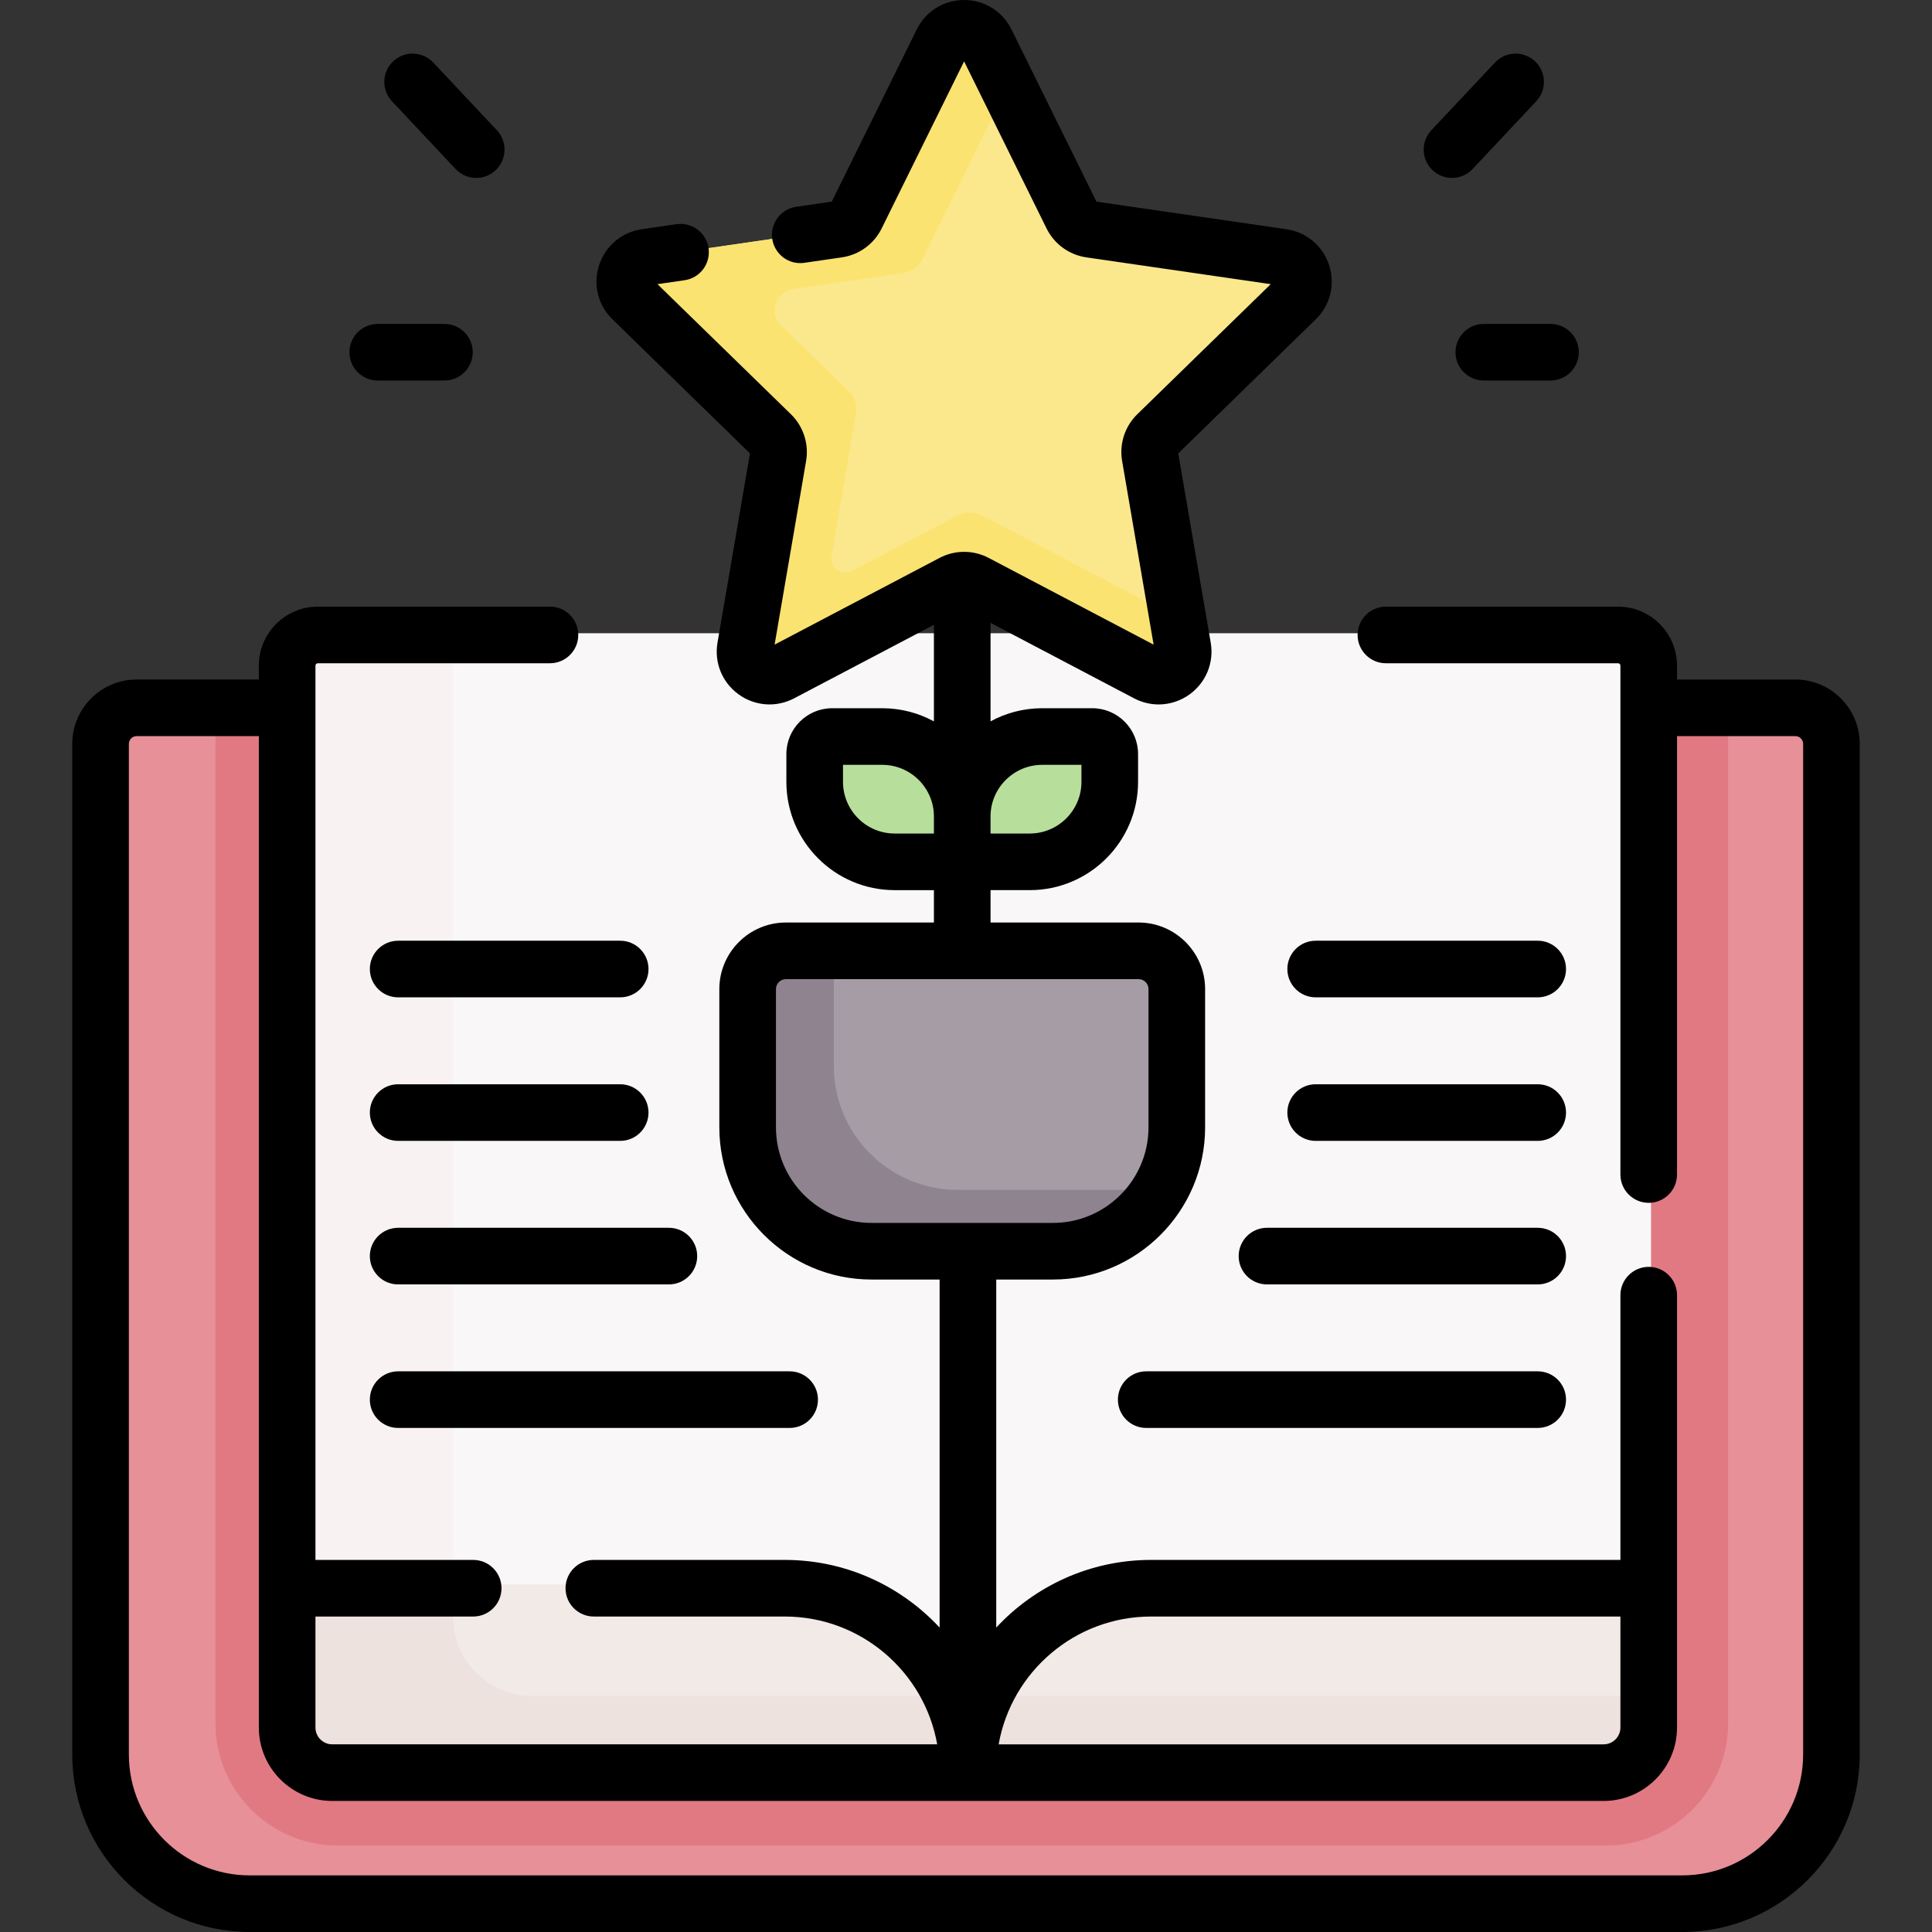 <svg id="Capa_1" enable-background="new 0 0 511.866 511.866" height="512" viewBox="0 0 511.866 511.866" width="512" xmlns="http://www.w3.org/2000/svg"><rect x="0" y="0" width="511.866" height="511.866" fill="#333333" stroke="none"/><g><g><path d="m476.2 187.043c5.266 0 9.535 4.269 9.535 9.535v267.152c0 21.781-17.657 39.438-39.438 39.438h-378.684c-21.781 0-39.438-17.657-39.438-39.438v-267.152c0-5.266 4.269-9.535 9.535-9.535z" fill="#e79098"/><path d="m57.085 187.043v269.553c0 17.841 14.51 32.355 32.345 32.355h336.072c17.835 0 32.345-14.514 32.345-32.355v-269.553z" fill="#e17983"/><path d="m429.32 167.775h-343.709c-4.482 0-8.107 3.635-8.107 8.117v243.886l110.762 40.457 69.199 7.959 165.853-29.939 14.108-18.477v-243.886c.001-4.482-3.624-8.117-8.106-8.117z" fill="#f9f7f7"/><g><g id="XMLID_294_"><g><g><path d="m120.012 428.382v-260.607h-34.401c-4.482 0-8.107 3.635-8.107 8.117v243.886l43.887 16.03c-.877-2.311-1.379-4.807-1.379-7.426z" fill="#f8f3f2"/></g><g fill="#f2eae7"><path d="m257.466 468.194v.337h-168.036c-6.585 0-11.925-5.34-11.925-11.935v-36.817h131.545c26.74-.001 48.416 21.675 48.416 48.415z"/><path d="m437.427 419.778v36.817c0 6.596-5.34 11.935-11.925 11.935h-168.036v-.337c0-26.74 21.676-48.416 48.416-48.416h131.545z"/></g></g></g></g><path d="m261.279 449.329c-2.455 5.797-3.813 12.172-3.813 18.865v.337h168.036c6.585 0 11.925-5.34 11.925-11.935v-7.266h-176.148z" fill="#ede2dd"/><path d="m140.959 449.329c-11.569 0-20.947-9.378-20.947-20.947v-8.604h-42.507v36.817c0 6.596 5.34 11.935 11.925 11.935h168.036v-.337c0-6.692-1.358-13.067-3.813-18.865h-112.694z" fill="#ede2dd"/><g><path d="m278.962 331.501h-48.057c-18.126 0-32.821-14.694-32.821-32.821v-36.63c0-5.598 4.538-10.136 10.136-10.136h93.426c5.598 0 10.136 4.538 10.136 10.136v36.63c0 18.127-14.694 32.821-32.82 32.821z" fill="#a59ca6"/><path d="m301.798 315.246h-48.057c-18.126 0-32.821-14.694-32.821-32.82v-30.511h-12.7c-5.598 0-10.136 4.538-10.136 10.136v36.63c0 18.126 14.694 32.821 32.821 32.821h48.057c12.297 0 23.007-6.767 28.629-16.775-1.882.335-3.816.519-5.793.519z" fill="#8f8390"/><path d="m261.259 11.122 22.747 46.09c.946 1.918 2.776 3.247 4.892 3.554l50.864 7.391c5.329.774 7.457 7.324 3.601 11.082l-36.805 35.876c-1.531 1.493-2.23 3.643-1.869 5.751l8.689 50.658c.91 5.308-4.661 9.355-9.427 6.849l-45.494-23.918c-1.893-.995-4.154-.995-6.047 0l-45.494 23.918c-4.767 2.506-10.338-1.542-9.427-6.849l8.689-50.658c.361-2.108-.337-4.258-1.869-5.751l-36.806-35.875c-3.856-3.759-1.728-10.308 3.601-11.082l50.864-7.391c2.116-.308 3.946-1.637 4.892-3.554l22.747-46.09c2.383-4.83 9.269-4.83 11.652-.001z" fill="#fbe88c"/><path d="m313.378 171.525-1.326-7.734-51.542-27.097c-2.225-1.17-4.884-1.17-7.109 0l-27.701 14.564c-2.713 1.426-5.884-.877-5.366-3.898l6.492-37.853c.361-2.108-.337-4.258-1.869-5.751l-17.965-17.511c-3.368-3.283-1.509-9.002 3.145-9.678l29.324-4.261c2.116-.308 3.946-1.637 4.892-3.554l22.673-45.941-5.768-11.688c-2.383-4.829-9.27-4.829-11.653 0l-22.747 46.09c-.947 1.918-2.776 3.247-4.892 3.554l-50.864 7.391c-5.329.774-7.457 7.323-3.601 11.083l36.805 35.876c1.531 1.492 2.23 3.643 1.869 5.751l-8.688 50.658c-.91 5.308 4.661 9.356 9.428 6.85l45.494-23.917c1.893-.995 4.154-.995 6.047 0l45.494 23.918c4.767 2.503 10.338-1.544 9.428-6.852z" fill="#fbe372"/><g fill="#b8de9c"><path d="m272.826 228.334h-17.893v-12.001c0-11.706 9.49-21.195 21.195-21.195h13.25c2.564 0 4.643 2.079 4.643 4.643v7.358c.001 11.706-9.489 21.195-21.195 21.195z"/><path d="m237.04 228.334h17.893v-12.001c0-11.706-9.489-21.195-21.195-21.195h-13.25c-2.564 0-4.643 2.079-4.643 4.643v7.358c-.001 11.706 9.489 21.195 21.195 21.195z"/></g></g></g><g><path d="m475.668 180.034h-31.355v-3.676c0-8.62-7.013-15.633-15.633-15.633h-61.496c-4.143 0-7.5 3.357-7.5 7.5s3.357 7.5 7.5 7.5h61.496c.349 0 .633.284.633.633v134.823c0 4.143 3.357 7.5 7.5 7.5s7.5-3.357 7.5-7.5v-116.147h31.355c1.134 0 2.056.922 2.056 2.056v267.75c0 17.659-14.366 32.026-32.025 32.026h-379.532c-17.659 0-32.025-14.367-32.025-32.026v-267.75c0-1.134.922-2.056 2.056-2.056h32.379v262.66c0 10.727 8.727 19.453 19.452 19.453h336.831c10.727 0 19.453-8.727 19.453-19.453v-114.55c0-4.143-3.357-7.5-7.5-7.5s-7.5 3.357-7.5 7.5v70.142h-124.344c-16.188 0-30.787 6.91-41.024 17.925v-92.21h15.017c22.233 0 40.321-18.088 40.321-40.32v-36.63c0-9.725-7.912-17.637-17.637-17.637h-39.213v-8.58h10.394c15.822 0 28.695-12.873 28.695-28.695v-7.358c0-6.695-5.447-12.143-12.144-12.143h-13.25c-4.956 0-9.623 1.264-13.695 3.485v-26.102l38.027 19.992c2.066 1.086 4.303 1.623 6.527 1.623 2.89 0 5.761-.906 8.215-2.689 4.342-3.154 6.475-8.4 5.566-13.689l-8.599-50.138 36.427-35.509c3.844-3.746 5.201-9.244 3.543-14.349s-5.988-8.755-11.3-9.526l-50.342-7.314-22.511-45.618c-2.375-4.814-7.186-7.804-12.553-7.804s-10.178 2.99-12.552 7.803l-22.514 45.618-9.422 1.368c-4.099.595-6.939 4.4-6.344 8.5s4.415 6.95 8.5 6.344l9.945-1.444c4.561-.663 8.5-3.526 10.538-7.657l21.848-44.268 21.848 44.267c2.038 4.132 5.978 6.995 10.539 7.658l48.853 7.099-35.349 34.458c-3.3 3.216-4.806 7.847-4.026 12.39l8.345 48.655-43.695-22.972c-4.078-2.145-8.949-2.145-13.027 0l-43.695 22.972 8.346-48.656c.778-4.542-.728-9.173-4.026-12.388l-35.35-34.459 7.186-1.044c4.099-.595 6.939-4.4 6.344-8.5s-4.405-6.942-8.5-6.344l-9.197 1.336c-5.312.771-9.642 4.422-11.3 9.526s-.301 10.603 3.542 14.348l36.428 35.51-8.599 50.137c-.908 5.29 1.225 10.536 5.566 13.69 4.342 3.155 9.99 3.562 14.742 1.066l37.027-19.466v25.577c-4.073-2.222-8.739-3.485-13.695-3.485h-13.25c-6.696 0-12.144 5.447-12.144 12.143v7.358c0 15.822 12.873 28.695 28.695 28.695h10.394v8.58h-39.214c-9.725 0-17.637 7.912-17.637 17.637v36.63c0 22.232 18.088 40.32 40.321 40.32h18.04v92.21c-10.237-11.016-24.836-17.925-41.024-17.925h-50.588c-4.143 0-7.5 3.357-7.5 7.5s3.357 7.5 7.5 7.5h50.588c20.177 0 36.986 14.646 40.385 33.861h-160.276c-2.455 0-4.452-1.998-4.452-4.453v-29.408h41.794c4.143 0 7.5-3.357 7.5-7.5s-3.357-7.5-7.5-7.5h-41.794v-236.929c0-.349.283-.633.632-.633h61.497c4.143 0 7.5-3.357 7.5-7.5s-3.357-7.5-7.5-7.5h-61.498c-8.619 0-15.632 7.013-15.632 15.633v3.676h-32.378c-9.404 0-17.056 7.651-17.056 17.056v267.75c0 25.931 21.096 47.026 47.025 47.026h379.531c25.93 0 47.025-21.096 47.025-47.026v-267.75c.001-9.404-7.65-17.056-17.055-17.056zm-170.699 248.252h124.344v29.408c0 2.455-1.998 4.453-4.453 4.453h-160.276c3.399-19.215 20.208-33.861 40.385-33.861zm-42.536-211.953c0-7.552 6.144-13.695 13.695-13.695h10.394v4.501c0 7.552-6.144 13.695-13.695 13.695h-10.394zm-25.393 4.501c-7.552 0-13.695-6.144-13.695-13.695v-4.501h10.394c7.552 0 13.695 6.144 13.695 13.695v4.501zm-6.135 103.167c-13.962 0-25.321-11.358-25.321-25.32v-36.63c0-1.454 1.183-2.637 2.637-2.637h93.426c1.454 0 2.637 1.183 2.637 2.637v36.63c0 13.962-11.359 25.32-25.321 25.32z"/><path d="m384.694 47.138c1.999 0 3.992-.794 5.469-2.365l16.851-17.938c2.836-3.019 2.688-7.765-.332-10.602-3.018-2.835-7.765-2.686-10.602.332l-16.851 17.938c-2.836 3.019-2.688 7.765.332 10.602 1.447 1.359 3.292 2.033 5.133 2.033z"/><path d="m385.621 93.317c0 4.143 3.357 7.5 7.5 7.5h17.666c4.143 0 7.5-3.357 7.5-7.5s-3.357-7.5-7.5-7.5h-17.666c-4.143 0-7.5 3.358-7.5 7.5z"/><path d="m120.704 44.772c1.477 1.571 3.47 2.365 5.469 2.365 1.841 0 3.686-.674 5.133-2.033 3.02-2.837 3.168-7.583.332-10.602l-16.851-17.938c-2.837-3.018-7.582-3.168-10.602-.332-3.02 2.837-3.168 7.583-.332 10.602z"/><path d="m100.08 100.817h17.666c4.143 0 7.5-3.357 7.5-7.5s-3.357-7.5-7.5-7.5h-17.666c-4.143 0-7.5 3.357-7.5 7.5s3.357 7.5 7.5 7.5z"/><path d="m407.403 249.237h-58.828c-4.143 0-7.5 3.357-7.5 7.5s3.357 7.5 7.5 7.5h58.828c4.143 0 7.5-3.357 7.5-7.5s-3.358-7.5-7.5-7.5z"/><path d="m407.403 287.266h-58.828c-4.143 0-7.5 3.357-7.5 7.5s3.357 7.5 7.5 7.5h58.828c4.143 0 7.5-3.357 7.5-7.5s-3.358-7.5-7.5-7.5z"/><path d="m407.403 325.294h-71.729c-4.143 0-7.5 3.357-7.5 7.5s3.357 7.5 7.5 7.5h71.729c4.143 0 7.5-3.357 7.5-7.5s-3.358-7.5-7.5-7.5z"/><path d="m407.403 363.321h-103.723c-4.143 0-7.5 3.357-7.5 7.5s3.357 7.5 7.5 7.5h103.723c4.143 0 7.5-3.357 7.5-7.5s-3.358-7.5-7.5-7.5z"/><path d="m164.315 249.237h-58.828c-4.143 0-7.5 3.357-7.5 7.5s3.357 7.5 7.5 7.5h58.828c4.143 0 7.5-3.357 7.5-7.5s-3.357-7.5-7.5-7.5z"/><path d="m105.487 302.266h58.828c4.143 0 7.5-3.357 7.5-7.5s-3.357-7.5-7.5-7.5h-58.828c-4.143 0-7.5 3.357-7.5 7.5s3.357 7.5 7.5 7.5z"/><path d="m177.215 325.294h-71.729c-4.143 0-7.5 3.357-7.5 7.5s3.357 7.5 7.5 7.5h71.729c4.143 0 7.5-3.357 7.5-7.5s-3.357-7.5-7.5-7.5z"/><path d="m97.987 370.821c0 4.143 3.357 7.5 7.5 7.5h103.723c4.143 0 7.5-3.357 7.5-7.5s-3.357-7.5-7.5-7.5h-103.723c-4.143 0-7.5 3.358-7.5 7.5z"/></g></g></svg>